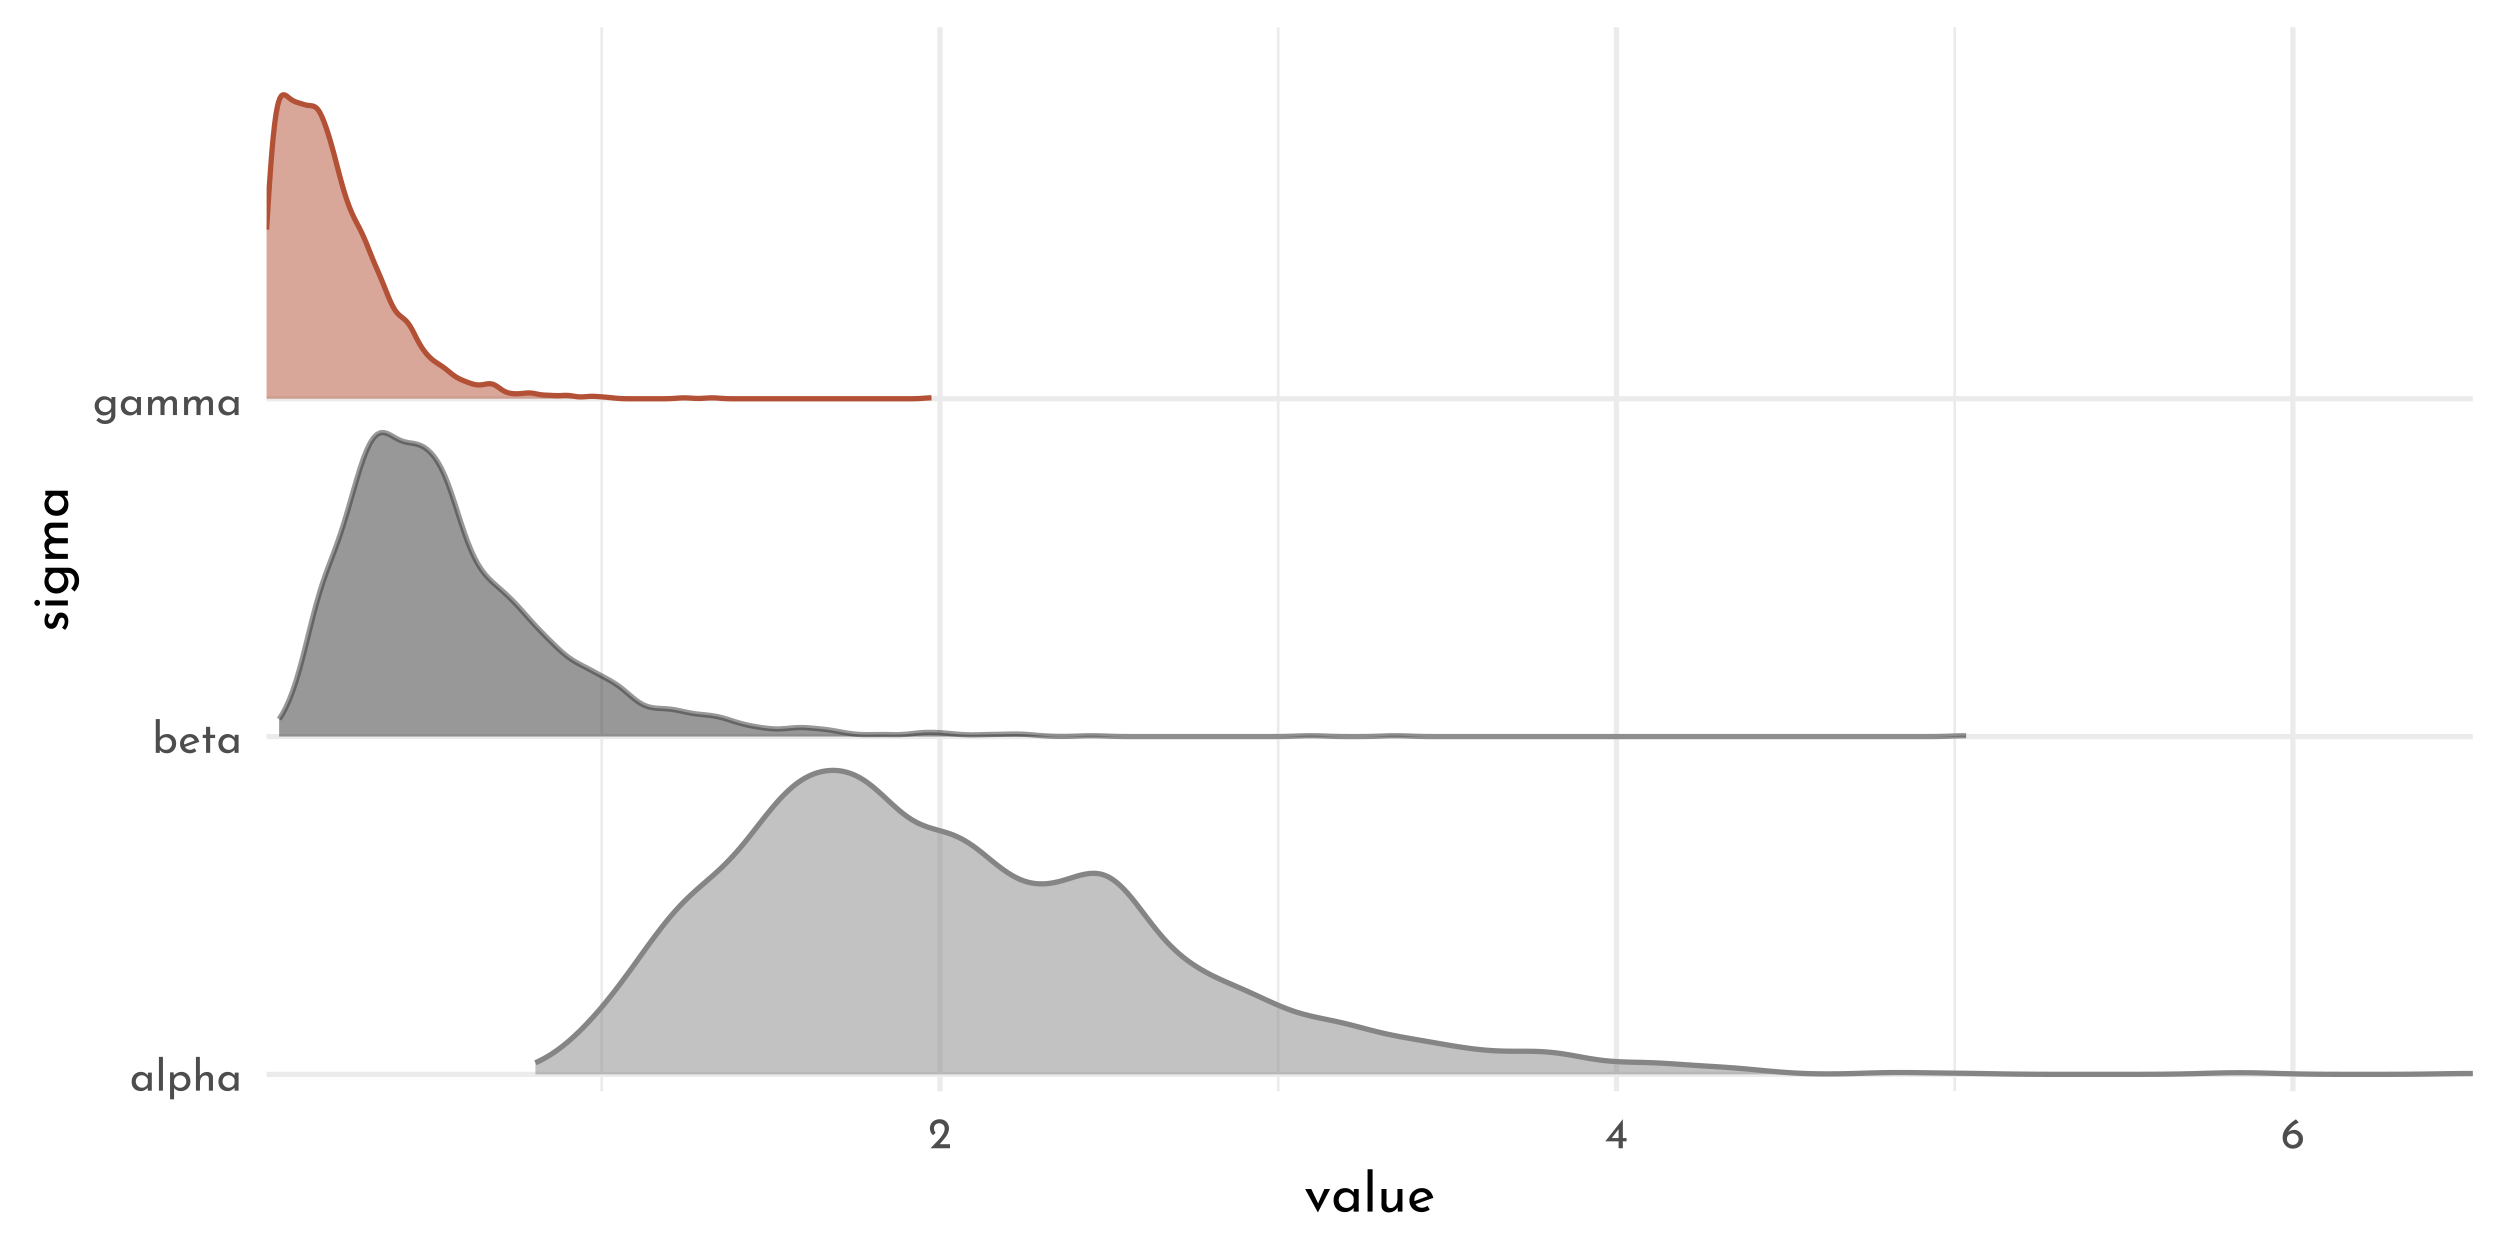 <?xml version="1.0" encoding="UTF-8"?>
<svg xmlns="http://www.w3.org/2000/svg" xmlns:xlink="http://www.w3.org/1999/xlink" width="504pt" height="252pt" viewBox="0 0 504 252" version="1.1">
<defs>
<g>
<symbol overflow="visible" id="glyph0-0">
<path style="stroke:none;" d=""/>
</symbol>
<symbol overflow="visible" id="glyph0-1">
<path style="stroke:none;" d="M 4.453 -3.641 L 4.453 0 L 3.641 0 L 3.641 -0.594 C 3.504 -0.426 3.312 -0.27 3.062 -0.125 C 2.82 0.02 2.547 0.094 2.234 0.094 C 1.891 0.094 1.578 0.02 1.297 -0.125 C 1.016 -0.281 0.789 -0.5 0.625 -0.781 C 0.469 -1.07 0.391 -1.422 0.391 -1.828 C 0.391 -2.223 0.473 -2.566 0.641 -2.859 C 0.805 -3.16 1.031 -3.391 1.312 -3.547 C 1.602 -3.711 1.922 -3.797 2.266 -3.797 C 2.578 -3.797 2.848 -3.727 3.078 -3.594 C 3.305 -3.457 3.492 -3.281 3.641 -3.062 L 3.688 -3.641 Z M 2.453 -0.594 C 2.754 -0.594 3.008 -0.676 3.219 -0.844 C 3.438 -1.008 3.578 -1.234 3.641 -1.516 L 3.641 -2.25 C 3.566 -2.5 3.414 -2.703 3.188 -2.859 C 2.969 -3.023 2.711 -3.109 2.422 -3.109 C 2.211 -3.109 2.016 -3.055 1.828 -2.953 C 1.641 -2.848 1.488 -2.695 1.375 -2.5 C 1.27 -2.312 1.219 -2.098 1.219 -1.859 C 1.219 -1.629 1.273 -1.414 1.391 -1.219 C 1.504 -1.031 1.656 -0.879 1.844 -0.766 C 2.031 -0.648 2.234 -0.594 2.453 -0.594 Z M 2.453 -0.594 "/>
</symbol>
<symbol overflow="visible" id="glyph0-2">
<path style="stroke:none;" d="M 1.531 -6.812 L 1.531 0 L 0.719 0 L 0.719 -6.812 Z M 1.531 -6.812 "/>
</symbol>
<symbol overflow="visible" id="glyph0-3">
<path style="stroke:none;" d="M 3.016 -3.797 C 3.359 -3.797 3.664 -3.711 3.938 -3.547 C 4.219 -3.379 4.438 -3.145 4.594 -2.844 C 4.75 -2.551 4.828 -2.211 4.828 -1.828 C 4.828 -1.453 4.738 -1.117 4.562 -0.828 C 4.395 -0.535 4.16 -0.305 3.859 -0.141 C 3.566 0.016 3.238 0.094 2.875 0.094 C 2.602 0.094 2.348 0.035 2.109 -0.078 C 1.867 -0.191 1.676 -0.348 1.531 -0.547 L 1.531 1.75 L 0.719 1.75 L 0.719 -3.703 L 1.422 -3.703 L 1.5 -3.094 C 1.688 -3.301 1.91 -3.469 2.172 -3.594 C 2.43 -3.727 2.711 -3.797 3.016 -3.797 Z M 2.703 -0.578 C 2.93 -0.578 3.145 -0.629 3.344 -0.734 C 3.539 -0.836 3.695 -0.984 3.812 -1.172 C 3.938 -1.367 4 -1.586 4 -1.828 C 4 -2.066 3.941 -2.281 3.828 -2.469 C 3.723 -2.664 3.578 -2.816 3.391 -2.922 C 3.203 -3.035 2.992 -3.094 2.766 -3.094 C 2.453 -3.094 2.188 -3.004 1.969 -2.828 C 1.75 -2.66 1.602 -2.43 1.531 -2.141 L 1.531 -1.531 C 1.57 -1.25 1.703 -1.02 1.922 -0.844 C 2.148 -0.664 2.41 -0.578 2.703 -0.578 Z M 2.703 -0.578 "/>
</symbol>
<symbol overflow="visible" id="glyph0-4">
<path style="stroke:none;" d="M 2.969 -3.781 C 3.312 -3.781 3.594 -3.676 3.812 -3.469 C 4.039 -3.27 4.156 -3.008 4.156 -2.688 L 4.156 0 L 3.328 0 L 3.328 -2.406 C 3.316 -2.613 3.254 -2.773 3.141 -2.891 C 3.035 -3.004 2.867 -3.066 2.641 -3.078 C 2.43 -3.078 2.242 -3.02 2.078 -2.906 C 1.91 -2.789 1.773 -2.625 1.672 -2.406 C 1.578 -2.195 1.531 -1.961 1.531 -1.703 L 1.531 0 L 0.719 0 L 0.719 -6.812 L 1.516 -6.812 L 1.516 -2.984 C 1.648 -3.223 1.844 -3.414 2.094 -3.562 C 2.352 -3.707 2.645 -3.781 2.969 -3.781 Z M 2.969 -3.781 "/>
</symbol>
<symbol overflow="visible" id="glyph0-5">
<path style="stroke:none;" d="M 3.047 -3.797 C 3.367 -3.797 3.664 -3.711 3.938 -3.547 C 4.219 -3.391 4.438 -3.164 4.594 -2.875 C 4.75 -2.594 4.828 -2.258 4.828 -1.875 C 4.828 -1.477 4.738 -1.129 4.562 -0.828 C 4.395 -0.535 4.164 -0.305 3.875 -0.141 C 3.594 0.016 3.281 0.094 2.938 0.094 C 2.633 0.094 2.363 0.035 2.125 -0.078 C 1.883 -0.203 1.688 -0.363 1.531 -0.562 L 1.531 0 L 0.719 0 L 0.719 -6.812 L 1.531 -6.812 L 1.531 -3.156 C 1.688 -3.352 1.895 -3.508 2.156 -3.625 C 2.426 -3.738 2.723 -3.797 3.047 -3.797 Z M 2.766 -0.609 C 3.117 -0.609 3.41 -0.727 3.641 -0.969 C 3.879 -1.219 4 -1.52 4 -1.875 C 4 -2.113 3.941 -2.328 3.828 -2.516 C 3.723 -2.711 3.578 -2.863 3.391 -2.969 C 3.203 -3.082 2.992 -3.141 2.766 -3.141 C 2.461 -3.141 2.195 -3.055 1.969 -2.891 C 1.75 -2.734 1.602 -2.523 1.531 -2.266 L 1.531 -1.516 C 1.602 -1.254 1.75 -1.035 1.969 -0.859 C 2.195 -0.691 2.461 -0.609 2.766 -0.609 Z M 2.766 -0.609 "/>
</symbol>
<symbol overflow="visible" id="glyph0-6">
<path style="stroke:none;" d="M 2.422 -0.609 C 2.723 -0.609 3.02 -0.719 3.312 -0.938 L 3.688 -0.328 C 3.488 -0.191 3.273 -0.086 3.047 -0.016 C 2.828 0.055 2.613 0.094 2.406 0.094 C 2 0.094 1.645 0.008 1.344 -0.156 C 1.039 -0.32 0.805 -0.551 0.641 -0.844 C 0.473 -1.145 0.391 -1.477 0.391 -1.844 C 0.391 -2.207 0.477 -2.535 0.656 -2.828 C 0.844 -3.117 1.086 -3.352 1.391 -3.531 C 1.703 -3.707 2.047 -3.797 2.422 -3.797 C 2.891 -3.797 3.285 -3.656 3.609 -3.375 C 3.93 -3.094 4.148 -2.703 4.266 -2.203 L 1.375 -1.203 C 1.488 -1.016 1.633 -0.867 1.812 -0.766 C 1.988 -0.66 2.191 -0.609 2.422 -0.609 Z M 2.359 -3.141 C 2.023 -3.141 1.75 -3.02 1.531 -2.781 C 1.312 -2.551 1.203 -2.254 1.203 -1.891 C 1.203 -1.805 1.207 -1.738 1.219 -1.688 L 3.328 -2.469 C 3.242 -2.664 3.117 -2.828 2.953 -2.953 C 2.797 -3.078 2.598 -3.141 2.359 -3.141 Z M 2.359 -3.141 "/>
</symbol>
<symbol overflow="visible" id="glyph0-7">
<path style="stroke:none;" d="M 1.891 -5.25 L 1.891 -3.641 L 2.891 -3.641 L 2.891 -2.984 L 1.891 -2.984 L 1.891 0 L 1.062 0 L 1.062 -2.984 L 0.391 -2.984 L 0.391 -3.641 L 1.062 -3.641 L 1.062 -5.25 Z M 1.891 -5.25 "/>
</symbol>
<symbol overflow="visible" id="glyph0-8">
<path style="stroke:none;" d="M 4.562 -3.641 L 4.562 0.031 C 4.562 0.363 4.473 0.664 4.297 0.938 C 4.129 1.207 3.891 1.422 3.578 1.578 C 3.266 1.734 2.895 1.812 2.469 1.812 C 2.102 1.812 1.785 1.75 1.516 1.625 C 1.254 1.5 0.988 1.316 0.719 1.078 L 1.203 0.516 C 1.398 0.703 1.598 0.844 1.797 0.938 C 1.992 1.039 2.211 1.094 2.453 1.094 C 2.859 1.094 3.172 0.992 3.391 0.797 C 3.609 0.609 3.723 0.348 3.734 0.016 L 3.734 -0.672 C 3.598 -0.441 3.398 -0.254 3.141 -0.109 C 2.879 0.023 2.582 0.094 2.25 0.094 C 1.906 0.094 1.594 0.008 1.312 -0.156 C 1.031 -0.332 0.805 -0.566 0.641 -0.859 C 0.473 -1.148 0.391 -1.477 0.391 -1.844 C 0.391 -2.207 0.477 -2.535 0.656 -2.828 C 0.832 -3.129 1.066 -3.363 1.359 -3.531 C 1.648 -3.707 1.961 -3.797 2.297 -3.797 C 2.609 -3.797 2.895 -3.734 3.156 -3.609 C 3.414 -3.484 3.613 -3.32 3.75 -3.125 L 3.812 -3.641 Z M 2.484 -0.594 C 2.797 -0.594 3.066 -0.676 3.297 -0.844 C 3.523 -1.008 3.672 -1.234 3.734 -1.516 L 3.734 -2.234 C 3.648 -2.492 3.492 -2.703 3.266 -2.859 C 3.035 -3.023 2.773 -3.109 2.484 -3.109 C 2.117 -3.109 1.816 -2.988 1.578 -2.75 C 1.336 -2.52 1.219 -2.223 1.219 -1.859 C 1.219 -1.629 1.273 -1.414 1.391 -1.219 C 1.504 -1.031 1.656 -0.879 1.844 -0.766 C 2.039 -0.648 2.254 -0.594 2.484 -0.594 Z M 2.484 -0.594 "/>
</symbol>
<symbol overflow="visible" id="glyph0-9">
<path style="stroke:none;" d="M 5.391 -3.797 C 5.734 -3.797 6.008 -3.691 6.219 -3.484 C 6.426 -3.285 6.535 -3.023 6.547 -2.703 L 6.547 0 L 5.734 0 L 5.734 -2.406 C 5.711 -2.832 5.52 -3.055 5.156 -3.078 C 4.945 -3.078 4.758 -3.016 4.594 -2.891 C 4.426 -2.766 4.297 -2.598 4.203 -2.391 C 4.109 -2.18 4.055 -1.961 4.047 -1.734 L 4.047 0 L 3.219 0 L 3.219 -2.406 C 3.195 -2.832 3 -3.055 2.625 -3.078 C 2.414 -3.078 2.227 -3.016 2.062 -2.891 C 1.895 -2.766 1.766 -2.598 1.672 -2.391 C 1.578 -2.18 1.531 -1.957 1.531 -1.719 L 1.531 0 L 0.719 0 L 0.719 -3.641 L 1.453 -3.641 L 1.516 -2.953 C 1.648 -3.223 1.836 -3.43 2.078 -3.578 C 2.328 -3.723 2.609 -3.797 2.922 -3.797 C 3.211 -3.797 3.457 -3.723 3.656 -3.578 C 3.852 -3.441 3.984 -3.254 4.047 -3.016 C 4.203 -3.254 4.395 -3.441 4.625 -3.578 C 4.863 -3.723 5.117 -3.797 5.391 -3.797 Z M 5.391 -3.797 "/>
</symbol>
<symbol overflow="visible" id="glyph0-10">
<path style="stroke:none;" d="M 4.422 -0.828 L 4.422 0 L 0.469 0 L 0.766 -0.297 C 1.359 -0.891 1.82 -1.367 2.156 -1.734 C 2.5 -2.109 2.781 -2.484 3 -2.859 C 3.227 -3.242 3.344 -3.602 3.344 -3.938 C 3.344 -4.301 3.234 -4.578 3.016 -4.766 C 2.805 -4.953 2.551 -5.047 2.25 -5.047 C 2.008 -5.047 1.805 -4.992 1.641 -4.891 C 1.484 -4.785 1.367 -4.656 1.297 -4.5 C 1.223 -4.352 1.188 -4.207 1.188 -4.062 C 1.188 -3.688 1.301 -3.375 1.531 -3.125 L 1.016 -2.656 C 0.816 -2.77 0.656 -2.969 0.531 -3.25 C 0.414 -3.531 0.359 -3.789 0.359 -4.031 C 0.359 -4.352 0.438 -4.656 0.594 -4.938 C 0.758 -5.219 0.992 -5.441 1.297 -5.609 C 1.609 -5.773 1.973 -5.859 2.391 -5.859 C 2.742 -5.859 3.062 -5.773 3.344 -5.609 C 3.625 -5.441 3.836 -5.219 3.984 -4.938 C 4.141 -4.656 4.219 -4.348 4.219 -4.016 C 4.219 -3.68 4.141 -3.344 3.984 -3 C 3.828 -2.664 3.629 -2.352 3.391 -2.062 C 3.16 -1.77 2.852 -1.406 2.469 -0.969 L 2.344 -0.828 Z M 4.422 -0.828 "/>
</symbol>
<symbol overflow="visible" id="glyph0-11">
<path style="stroke:none;" d="M 4.406 -2.062 L 4.406 -1.406 L 3.656 -1.406 L 3.656 0 L 2.797 0 L 2.797 -1.406 L 0.109 -1.406 L 3.641 -5.859 L 3.656 -5.859 L 3.656 -2.062 Z M 2.797 -2.062 L 2.797 -3.859 L 1.406 -2.062 Z M 2.797 -2.062 "/>
</symbol>
<symbol overflow="visible" id="glyph0-12">
<path style="stroke:none;" d="M 2.688 -3.719 C 2.988 -3.719 3.27 -3.633 3.531 -3.469 C 3.801 -3.312 4.02 -3.094 4.188 -2.812 C 4.352 -2.531 4.438 -2.211 4.438 -1.859 C 4.438 -1.484 4.344 -1.145 4.156 -0.844 C 3.969 -0.551 3.719 -0.32 3.406 -0.156 C 3.094 0 2.758 0.078 2.406 0.078 C 2.02 0.078 1.664 -0.016 1.344 -0.203 C 1.031 -0.398 0.781 -0.672 0.594 -1.016 C 0.414 -1.359 0.328 -1.758 0.328 -2.219 C 0.328 -2.914 0.578 -3.566 1.078 -4.172 C 1.578 -4.773 2.219 -5.332 3 -5.844 L 3.578 -5.219 C 3.047 -4.957 2.602 -4.656 2.25 -4.312 C 1.906 -3.969 1.648 -3.613 1.484 -3.25 C 1.785 -3.562 2.188 -3.719 2.688 -3.719 Z M 2.375 -0.688 C 2.707 -0.688 2.984 -0.797 3.203 -1.016 C 3.43 -1.234 3.547 -1.516 3.547 -1.859 C 3.547 -2.191 3.43 -2.461 3.203 -2.672 C 2.984 -2.879 2.707 -2.984 2.375 -2.984 C 2.164 -2.984 1.969 -2.938 1.781 -2.844 C 1.602 -2.758 1.461 -2.641 1.359 -2.484 C 1.254 -2.328 1.203 -2.16 1.203 -1.984 L 1.203 -1.828 C 1.203 -1.617 1.254 -1.426 1.359 -1.25 C 1.461 -1.082 1.602 -0.945 1.781 -0.844 C 1.969 -0.738 2.164 -0.688 2.375 -0.688 Z M 2.375 -0.688 "/>
</symbol>
<symbol overflow="visible" id="glyph1-0">
<path style="stroke:none;" d=""/>
</symbol>
<symbol overflow="visible" id="glyph1-1">
<path style="stroke:none;" d="M 5.219 -4.547 L 2.797 0.125 L 2.734 0.125 L 0.203 -4.547 L 1.438 -4.547 L 2.812 -1.656 L 4.078 -4.547 Z M 5.219 -4.547 "/>
</symbol>
<symbol overflow="visible" id="glyph1-2">
<path style="stroke:none;" d="M 5.562 -4.547 L 5.562 0 L 4.547 0 L 4.547 -0.75 C 4.379 -0.531 4.141 -0.332 3.828 -0.156 C 3.523 0.02 3.18 0.109 2.797 0.109 C 2.359 0.109 1.961 0.016 1.609 -0.172 C 1.266 -0.359 0.992 -0.629 0.797 -0.984 C 0.598 -1.348 0.5 -1.781 0.5 -2.281 C 0.5 -2.781 0.602 -3.211 0.812 -3.578 C 1.02 -3.953 1.301 -4.238 1.656 -4.438 C 2.008 -4.633 2.406 -4.734 2.844 -4.734 C 3.227 -4.734 3.562 -4.648 3.844 -4.484 C 4.133 -4.316 4.367 -4.098 4.547 -3.828 L 4.625 -4.547 Z M 3.062 -0.734 C 3.438 -0.734 3.758 -0.836 4.031 -1.047 C 4.301 -1.254 4.473 -1.539 4.547 -1.906 L 4.547 -2.812 C 4.453 -3.125 4.266 -3.379 3.984 -3.578 C 3.711 -3.785 3.395 -3.891 3.031 -3.891 C 2.758 -3.891 2.508 -3.82 2.281 -3.688 C 2.051 -3.562 1.867 -3.379 1.734 -3.141 C 1.598 -2.898 1.531 -2.629 1.531 -2.328 C 1.531 -2.035 1.598 -1.77 1.734 -1.531 C 1.879 -1.289 2.066 -1.098 2.297 -0.953 C 2.535 -0.805 2.789 -0.734 3.062 -0.734 Z M 3.062 -0.734 "/>
</symbol>
<symbol overflow="visible" id="glyph1-3">
<path style="stroke:none;" d="M 1.906 -8.531 L 1.906 0 L 0.891 0 L 0.891 -8.531 Z M 1.906 -8.531 "/>
</symbol>
<symbol overflow="visible" id="glyph1-4">
<path style="stroke:none;" d="M 5.125 -4.547 L 5.125 0 L 4.203 0 L 4.141 -0.875 C 3.984 -0.562 3.742 -0.305 3.422 -0.109 C 3.098 0.078 2.738 0.172 2.344 0.172 C 1.926 0.172 1.582 0.047 1.312 -0.203 C 1.039 -0.453 0.898 -0.781 0.891 -1.188 L 0.891 -4.547 L 1.906 -4.547 L 1.906 -1.547 C 1.926 -1.297 2.004 -1.094 2.141 -0.938 C 2.273 -0.789 2.477 -0.711 2.75 -0.703 C 3 -0.703 3.223 -0.773 3.422 -0.922 C 3.629 -1.078 3.797 -1.285 3.922 -1.547 C 4.047 -1.816 4.109 -2.113 4.109 -2.438 L 4.109 -4.547 Z M 5.125 -4.547 "/>
</symbol>
<symbol overflow="visible" id="glyph1-5">
<path style="stroke:none;" d="M 3.031 -0.766 C 3.406 -0.766 3.773 -0.898 4.141 -1.172 L 4.609 -0.406 C 4.367 -0.25 4.109 -0.125 3.828 -0.031 C 3.547 0.062 3.27 0.109 3 0.109 C 2.5 0.109 2.055 0.004 1.672 -0.203 C 1.297 -0.41 1.004 -0.695 0.797 -1.062 C 0.598 -1.426 0.5 -1.844 0.5 -2.312 C 0.5 -2.758 0.609 -3.164 0.828 -3.531 C 1.055 -3.906 1.363 -4.195 1.75 -4.406 C 2.133 -4.625 2.562 -4.734 3.031 -4.734 C 3.625 -4.734 4.117 -4.562 4.516 -4.219 C 4.91 -3.875 5.18 -3.391 5.328 -2.766 L 1.734 -1.5 C 1.859 -1.27 2.031 -1.086 2.25 -0.953 C 2.477 -0.828 2.738 -0.766 3.031 -0.766 Z M 2.953 -3.922 C 2.535 -3.922 2.188 -3.773 1.906 -3.484 C 1.633 -3.191 1.5 -2.816 1.5 -2.359 C 1.5 -2.254 1.504 -2.172 1.516 -2.109 L 4.172 -3.094 C 4.055 -3.344 3.898 -3.539 3.703 -3.688 C 3.504 -3.844 3.254 -3.922 2.953 -3.922 Z M 2.953 -3.922 "/>
</symbol>
<symbol overflow="visible" id="glyph2-0">
<path style="stroke:none;" d=""/>
</symbol>
<symbol overflow="visible" id="glyph2-1">
<path style="stroke:none;" d="M 0.094 -2.172 C 0.094 -1.836 0.035 -1.52 -0.078 -1.219 C -0.191 -0.914 -0.363 -0.664 -0.594 -0.469 L -1.188 -0.906 C -1.008 -1.094 -0.875 -1.285 -0.781 -1.484 C -0.688 -1.691 -0.641 -1.895 -0.641 -2.094 C -0.641 -2.332 -0.688 -2.531 -0.781 -2.688 C -0.875 -2.844 -1.02 -2.922 -1.219 -2.922 C -1.375 -2.922 -1.5 -2.867 -1.594 -2.766 C -1.688 -2.672 -1.754 -2.562 -1.797 -2.438 C -1.848 -2.32 -1.914 -2.125 -2 -1.844 C -2.25 -1.062 -2.691 -0.672 -3.328 -0.672 C -3.711 -0.672 -4.039 -0.812 -4.312 -1.094 C -4.582 -1.375 -4.719 -1.77 -4.719 -2.281 C -4.719 -2.602 -4.676 -2.891 -4.594 -3.141 C -4.52 -3.391 -4.395 -3.617 -4.219 -3.828 L -3.594 -3.422 C -3.707 -3.305 -3.801 -3.156 -3.875 -2.969 C -3.957 -2.789 -4 -2.625 -4 -2.469 C -4 -2.258 -3.945 -2.082 -3.844 -1.938 C -3.75 -1.789 -3.617 -1.719 -3.453 -1.719 C -3.316 -1.719 -3.203 -1.766 -3.109 -1.859 C -3.016 -1.953 -2.945 -2.051 -2.906 -2.156 C -2.863 -2.258 -2.797 -2.461 -2.703 -2.766 C -2.578 -3.141 -2.414 -3.43 -2.219 -3.641 C -2.02 -3.848 -1.754 -3.953 -1.422 -3.953 C -0.984 -3.953 -0.617 -3.797 -0.328 -3.484 C -0.047 -3.18 0.094 -2.742 0.094 -2.172 Z M 0.094 -2.172 "/>
</symbol>
<symbol overflow="visible" id="glyph2-2">
<path style="stroke:none;" d="M -4.547 -1.906 L 0 -1.906 L 0 -0.891 L -4.547 -0.891 Z M -6.188 -0.812 C -6.344 -0.812 -6.477 -0.875 -6.594 -1 C -6.707 -1.125 -6.766 -1.266 -6.766 -1.422 C -6.766 -1.586 -6.707 -1.727 -6.594 -1.844 C -6.477 -1.969 -6.344 -2.031 -6.188 -2.031 C -6.02 -2.031 -5.879 -1.969 -5.766 -1.844 C -5.66 -1.727 -5.609 -1.586 -5.609 -1.422 C -5.609 -1.266 -5.66 -1.125 -5.766 -1 C -5.879 -0.875 -6.02 -0.812 -6.188 -0.812 Z M -6.188 -0.812 "/>
</symbol>
<symbol overflow="visible" id="glyph2-3">
<path style="stroke:none;" d="M -4.547 -5.703 L 0.031 -5.703 C 0.445 -5.703 0.82 -5.594 1.156 -5.375 C 1.5 -5.164 1.77 -4.863 1.969 -4.469 C 2.164 -4.082 2.266 -3.625 2.266 -3.094 C 2.266 -2.625 2.188 -2.223 2.031 -1.891 C 1.875 -1.555 1.648 -1.223 1.359 -0.891 L 0.656 -1.5 C 0.883 -1.75 1.055 -2 1.172 -2.25 C 1.297 -2.5 1.359 -2.77 1.359 -3.062 C 1.359 -3.57 1.238 -3.961 1 -4.234 C 0.758 -4.516 0.43 -4.656 0.016 -4.656 L -0.844 -4.672 C -0.551 -4.504 -0.316 -4.254 -0.141 -3.922 C 0.023 -3.598 0.109 -3.227 0.109 -2.812 C 0.109 -2.383 0.004 -1.992 -0.203 -1.641 C -0.422 -1.297 -0.711 -1.02 -1.078 -0.812 C -1.441 -0.602 -1.848 -0.5 -2.297 -0.5 C -2.754 -0.5 -3.172 -0.602 -3.547 -0.812 C -3.922 -1.031 -4.211 -1.32 -4.422 -1.688 C -4.629 -2.062 -4.734 -2.457 -4.734 -2.875 C -4.734 -3.258 -4.656 -3.613 -4.5 -3.938 C -4.352 -4.27 -4.16 -4.52 -3.922 -4.688 L -4.547 -4.766 Z M -0.734 -3.109 C -0.734 -3.492 -0.836 -3.828 -1.047 -4.109 C -1.266 -4.398 -1.547 -4.586 -1.891 -4.672 L -2.797 -4.672 C -3.117 -4.566 -3.379 -4.367 -3.578 -4.078 C -3.785 -3.797 -3.891 -3.473 -3.891 -3.109 C -3.891 -2.66 -3.742 -2.285 -3.453 -1.984 C -3.16 -1.68 -2.785 -1.531 -2.328 -1.531 C -2.035 -1.531 -1.77 -1.598 -1.531 -1.734 C -1.289 -1.879 -1.098 -2.07 -0.953 -2.312 C -0.805 -2.551 -0.734 -2.816 -0.734 -3.109 Z M -0.734 -3.109 "/>
</symbol>
<symbol overflow="visible" id="glyph2-4">
<path style="stroke:none;" d="M -4.734 -6.734 C -4.734 -7.172 -4.609 -7.52 -4.359 -7.781 C -4.117 -8.039 -3.789 -8.176 -3.375 -8.188 L 0 -8.188 L 0 -7.172 L -3 -7.172 C -3.539 -7.148 -3.82 -6.91 -3.844 -6.453 C -3.844 -6.18 -3.766 -5.941 -3.609 -5.734 C -3.453 -5.523 -3.242 -5.363 -2.984 -5.25 C -2.734 -5.133 -2.461 -5.07 -2.172 -5.062 L 0 -5.062 L 0 -4.031 L -3 -4.031 C -3.539 -4.008 -3.82 -3.758 -3.844 -3.281 C -3.844 -3.02 -3.766 -2.785 -3.609 -2.578 C -3.453 -2.367 -3.242 -2.203 -2.984 -2.078 C -2.723 -1.961 -2.445 -1.906 -2.156 -1.906 L 0 -1.906 L 0 -0.891 L -4.547 -0.891 L -4.547 -1.812 L -3.703 -1.891 C -4.023 -2.066 -4.273 -2.305 -4.453 -2.609 C -4.641 -2.91 -4.734 -3.258 -4.734 -3.656 C -4.734 -4.02 -4.645 -4.328 -4.469 -4.578 C -4.301 -4.828 -4.066 -4.988 -3.766 -5.062 C -4.066 -5.25 -4.301 -5.488 -4.469 -5.781 C -4.645 -6.07 -4.734 -6.391 -4.734 -6.734 Z M -4.734 -6.734 "/>
</symbol>
<symbol overflow="visible" id="glyph2-5">
<path style="stroke:none;" d="M -4.547 -5.562 L 0 -5.562 L 0 -4.547 L -0.75 -4.547 C -0.531 -4.379 -0.332 -4.141 -0.156 -3.828 C 0.02 -3.523 0.109 -3.18 0.109 -2.797 C 0.109 -2.359 0.016 -1.961 -0.172 -1.609 C -0.359 -1.266 -0.629 -0.992 -0.984 -0.797 C -1.348 -0.598 -1.781 -0.5 -2.281 -0.5 C -2.781 -0.5 -3.211 -0.602 -3.578 -0.812 C -3.953 -1.02 -4.238 -1.301 -4.438 -1.656 C -4.633 -2.008 -4.734 -2.406 -4.734 -2.844 C -4.734 -3.227 -4.648 -3.562 -4.484 -3.844 C -4.316 -4.133 -4.098 -4.367 -3.828 -4.547 L -4.547 -4.625 Z M -0.734 -3.062 C -0.734 -3.438 -0.836 -3.758 -1.047 -4.031 C -1.254 -4.301 -1.539 -4.473 -1.906 -4.547 L -2.812 -4.547 C -3.125 -4.453 -3.379 -4.266 -3.578 -3.984 C -3.785 -3.711 -3.891 -3.395 -3.891 -3.031 C -3.891 -2.758 -3.82 -2.508 -3.688 -2.281 C -3.562 -2.051 -3.379 -1.867 -3.141 -1.734 C -2.898 -1.598 -2.629 -1.531 -2.328 -1.531 C -2.035 -1.531 -1.77 -1.598 -1.531 -1.734 C -1.289 -1.879 -1.098 -2.066 -0.953 -2.297 C -0.805 -2.535 -0.734 -2.789 -0.734 -3.062 Z M -0.734 -3.062 "/>
</symbol>
</g>
<clipPath id="clip1">
  <path d="M 121 5.48 L 122 5.48 L 122 220 L 121 220 Z M 121 5.48 "/>
</clipPath>
<clipPath id="clip2">
  <path d="M 257 5.48 L 258 5.48 L 258 220 L 257 220 Z M 257 5.48 "/>
</clipPath>
<clipPath id="clip3">
  <path d="M 393 5.48 L 395 5.48 L 395 220 L 393 220 Z M 393 5.48 "/>
</clipPath>
<clipPath id="clip4">
  <path d="M 53.746 216 L 498.523 216 L 498.523 218 L 53.746 218 Z M 53.746 216 "/>
</clipPath>
<clipPath id="clip5">
  <path d="M 53.746 147 L 498.523 147 L 498.523 150 L 53.746 150 Z M 53.746 147 "/>
</clipPath>
<clipPath id="clip6">
  <path d="M 53.746 79 L 498.523 79 L 498.523 81 L 53.746 81 Z M 53.746 79 "/>
</clipPath>
<clipPath id="clip7">
  <path d="M 188 5.48 L 191 5.48 L 191 220 L 188 220 Z M 188 5.48 "/>
</clipPath>
<clipPath id="clip8">
  <path d="M 325 5.48 L 327 5.48 L 327 220 L 325 220 Z M 325 5.48 "/>
</clipPath>
<clipPath id="clip9">
  <path d="M 461 5.48 L 463 5.48 L 463 220 L 461 220 Z M 461 5.48 "/>
</clipPath>
<clipPath id="clip10">
  <path d="M 53.746 19 L 188 19 L 188 81 L 53.746 81 Z M 53.746 19 "/>
</clipPath>
<clipPath id="clip11">
  <path d="M 53.746 18 L 189 18 L 189 81 L 53.746 81 Z M 53.746 18 "/>
</clipPath>
<clipPath id="clip12">
  <path d="M 107 155 L 498.523 155 L 498.523 217 L 107 217 Z M 107 155 "/>
</clipPath>
<clipPath id="clip13">
  <path d="M 107 154 L 498.523 154 L 498.523 218 L 107 218 Z M 107 154 "/>
</clipPath>
</defs>
<g id="surface109">
<rect x="0" y="0" width="504" height="252" style="fill:rgb(100%,100%,100%);fill-opacity:1;stroke:none;"/>
<g clip-path="url(#clip1)" clip-rule="nonzero">
<path style="fill:none;stroke-width:0.533;stroke-linecap:butt;stroke-linejoin:round;stroke:rgb(92.157%,92.157%,92.157%);stroke-opacity:1;stroke-miterlimit:10;" d="M 121.309 220 L 121.309 5.48 "/>
</g>
<g clip-path="url(#clip2)" clip-rule="nonzero">
<path style="fill:none;stroke-width:0.533;stroke-linecap:butt;stroke-linejoin:round;stroke:rgb(92.157%,92.157%,92.157%);stroke-opacity:1;stroke-miterlimit:10;" d="M 257.684 220 L 257.684 5.48 "/>
</g>
<g clip-path="url(#clip3)" clip-rule="nonzero">
<path style="fill:none;stroke-width:0.533;stroke-linecap:butt;stroke-linejoin:round;stroke:rgb(92.157%,92.157%,92.157%);stroke-opacity:1;stroke-miterlimit:10;" d="M 394.059 220 L 394.059 5.48 "/>
</g>
<g clip-path="url(#clip4)" clip-rule="nonzero">
<path style="fill:none;stroke-width:1.067;stroke-linecap:butt;stroke-linejoin:round;stroke:rgb(92.157%,92.157%,92.157%);stroke-opacity:1;stroke-miterlimit:10;" d="M 53.746 216.594 L 498.52 216.594 "/>
</g>
<g clip-path="url(#clip5)" clip-rule="nonzero">
<path style="fill:none;stroke-width:1.067;stroke-linecap:butt;stroke-linejoin:round;stroke:rgb(92.157%,92.157%,92.157%);stroke-opacity:1;stroke-miterlimit:10;" d="M 53.746 148.492 L 498.52 148.492 "/>
</g>
<g clip-path="url(#clip6)" clip-rule="nonzero">
<path style="fill:none;stroke-width:1.067;stroke-linecap:butt;stroke-linejoin:round;stroke:rgb(92.157%,92.157%,92.157%);stroke-opacity:1;stroke-miterlimit:10;" d="M 53.746 80.391 L 498.52 80.391 "/>
</g>
<g clip-path="url(#clip7)" clip-rule="nonzero">
<path style="fill:none;stroke-width:1.067;stroke-linecap:butt;stroke-linejoin:round;stroke:rgb(92.157%,92.157%,92.157%);stroke-opacity:1;stroke-miterlimit:10;" d="M 189.496 220 L 189.496 5.48 "/>
</g>
<g clip-path="url(#clip8)" clip-rule="nonzero">
<path style="fill:none;stroke-width:1.067;stroke-linecap:butt;stroke-linejoin:round;stroke:rgb(92.157%,92.157%,92.157%);stroke-opacity:1;stroke-miterlimit:10;" d="M 325.871 220 L 325.871 5.48 "/>
</g>
<g clip-path="url(#clip9)" clip-rule="nonzero">
<path style="fill:none;stroke-width:1.067;stroke-linecap:butt;stroke-linejoin:round;stroke:rgb(92.157%,92.157%,92.157%);stroke-opacity:1;stroke-miterlimit:10;" d="M 462.246 220 L 462.246 5.48 "/>
</g>
<g clip-path="url(#clip10)" clip-rule="nonzero">
<path style=" stroke:none;fill-rule:nonzero;fill:rgb(70.196%,31.765%,21.176%);fill-opacity:0.502;" d="M 53.746 46.293 L 54.012 41.93 L 54.281 37.77 L 54.551 33.945 L 54.816 30.531 L 55.086 27.586 L 55.352 25.129 L 55.621 23.16 L 55.891 21.648 L 56.156 20.551 L 56.426 19.809 L 56.695 19.359 L 56.961 19.141 L 57.23 19.102 L 57.5 19.18 L 57.766 19.344 L 58.035 19.543 L 58.301 19.762 L 58.57 19.969 L 58.84 20.156 L 59.105 20.312 L 59.375 20.441 L 59.645 20.551 L 59.91 20.641 L 60.18 20.727 L 60.445 20.809 L 60.715 20.891 L 60.984 20.977 L 61.25 21.059 L 61.52 21.133 L 61.789 21.195 L 62.055 21.242 L 62.324 21.273 L 62.59 21.301 L 62.859 21.332 L 63.129 21.391 L 63.395 21.496 L 63.664 21.664 L 63.934 21.91 L 64.199 22.242 L 64.469 22.668 L 64.734 23.176 L 65.004 23.766 L 65.273 24.426 L 65.539 25.145 L 65.809 25.918 L 66.078 26.734 L 66.344 27.59 L 66.613 28.484 L 66.879 29.414 L 67.148 30.379 L 67.418 31.379 L 67.684 32.395 L 68.223 34.457 L 68.488 35.473 L 68.758 36.465 L 69.023 37.422 L 69.293 38.34 L 69.562 39.215 L 69.828 40.039 L 70.098 40.816 L 70.367 41.543 L 70.633 42.223 L 70.902 42.859 L 71.168 43.453 L 71.438 44.012 L 71.707 44.543 L 71.973 45.059 L 72.242 45.57 L 72.512 46.09 L 72.777 46.625 L 73.047 47.184 L 73.312 47.77 L 73.582 48.387 L 73.852 49.027 L 74.117 49.688 L 74.656 51.031 L 74.922 51.695 L 75.191 52.352 L 75.457 52.992 L 75.727 53.625 L 75.996 54.246 L 76.262 54.867 L 76.531 55.492 L 76.801 56.125 L 77.066 56.77 L 77.336 57.43 L 77.602 58.102 L 77.871 58.773 L 78.141 59.438 L 78.406 60.086 L 78.676 60.703 L 78.945 61.281 L 79.211 61.805 L 79.48 62.273 L 79.746 62.684 L 80.016 63.035 L 80.285 63.332 L 80.551 63.586 L 80.82 63.812 L 81.09 64.02 L 81.355 64.23 L 81.625 64.461 L 81.891 64.719 L 82.16 65.023 L 82.43 65.375 L 82.695 65.781 L 82.965 66.238 L 83.234 66.73 L 83.5 67.25 L 83.77 67.781 L 84.035 68.309 L 84.305 68.82 L 84.574 69.301 L 84.84 69.75 L 85.109 70.168 L 85.379 70.559 L 85.645 70.914 L 85.914 71.25 L 86.18 71.559 L 86.449 71.844 L 86.719 72.109 L 86.984 72.355 L 87.254 72.582 L 87.523 72.789 L 87.789 72.98 L 88.059 73.16 L 88.324 73.336 L 88.863 73.68 L 89.129 73.863 L 89.398 74.055 L 89.668 74.254 L 89.934 74.461 L 90.203 74.68 L 90.469 74.898 L 90.738 75.117 L 91.008 75.332 L 91.273 75.539 L 91.543 75.734 L 91.812 75.914 L 92.078 76.082 L 92.348 76.234 L 92.613 76.375 L 92.883 76.5 L 93.152 76.621 L 93.418 76.734 L 93.688 76.844 L 93.957 76.949 L 94.223 77.051 L 94.492 77.152 L 94.762 77.246 L 95.027 77.336 L 95.297 77.414 L 95.562 77.484 L 95.832 77.539 L 96.102 77.578 L 96.367 77.602 L 96.637 77.605 L 96.906 77.594 L 97.172 77.562 L 97.441 77.523 L 97.707 77.477 L 97.977 77.426 L 98.246 77.387 L 98.512 77.363 L 98.781 77.359 L 99.051 77.391 L 99.316 77.453 L 99.586 77.551 L 99.852 77.684 L 100.121 77.844 L 100.391 78.023 L 100.656 78.215 L 100.926 78.406 L 101.195 78.594 L 101.461 78.762 L 101.73 78.91 L 101.996 79.035 L 102.266 79.137 L 102.535 79.215 L 102.801 79.273 L 103.07 79.316 L 103.34 79.348 L 103.605 79.367 L 103.875 79.379 L 104.141 79.383 L 104.41 79.379 L 104.68 79.367 L 104.945 79.348 L 105.215 79.324 L 105.484 79.297 L 105.75 79.27 L 106.02 79.242 L 106.285 79.227 L 106.555 79.215 L 106.824 79.219 L 107.09 79.238 L 107.359 79.27 L 107.629 79.312 L 107.895 79.363 L 108.164 79.422 L 108.43 79.477 L 108.699 79.527 L 108.969 79.57 L 109.234 79.602 L 109.504 79.629 L 109.773 79.648 L 110.039 79.66 L 110.309 79.672 L 110.574 79.68 L 110.844 79.691 L 111.113 79.707 L 111.379 79.723 L 111.918 79.746 L 112.184 79.754 L 112.453 79.754 L 112.719 79.75 L 112.988 79.742 L 113.258 79.73 L 113.523 79.715 L 113.793 79.707 L 114.062 79.703 L 114.328 79.707 L 114.598 79.723 L 114.863 79.75 L 115.133 79.785 L 115.402 79.824 L 115.668 79.871 L 115.938 79.914 L 116.207 79.953 L 116.473 79.984 L 116.742 80.008 L 117.008 80.016 L 117.277 80.016 L 117.547 80.004 L 117.812 79.988 L 118.082 79.965 L 118.352 79.945 L 118.617 79.926 L 118.887 79.91 L 119.152 79.898 L 119.422 79.898 L 119.691 79.902 L 119.957 79.914 L 120.227 79.926 L 120.496 79.945 L 120.762 79.965 L 121.031 79.984 L 121.297 80.008 L 121.566 80.027 L 121.836 80.051 L 122.102 80.07 L 122.371 80.098 L 122.641 80.121 L 122.906 80.148 L 123.176 80.176 L 123.441 80.203 L 123.98 80.258 L 124.246 80.281 L 124.516 80.305 L 124.785 80.324 L 125.051 80.34 L 125.32 80.355 L 125.586 80.367 L 125.855 80.375 L 126.125 80.379 L 126.391 80.383 L 126.66 80.387 L 126.93 80.387 L 127.195 80.391 L 133.363 80.391 L 133.629 80.387 L 133.898 80.387 L 134.168 80.383 L 134.434 80.379 L 134.703 80.371 L 134.969 80.363 L 135.238 80.355 L 135.508 80.34 L 135.773 80.324 L 136.043 80.309 L 136.312 80.289 L 136.578 80.27 L 136.848 80.25 L 137.113 80.234 L 137.383 80.223 L 137.652 80.215 L 137.918 80.211 L 138.188 80.211 L 138.457 80.219 L 138.723 80.23 L 138.992 80.246 L 139.258 80.262 L 139.527 80.281 L 139.797 80.297 L 140.062 80.309 L 140.332 80.32 L 140.602 80.324 L 140.867 80.324 L 141.137 80.32 L 141.402 80.312 L 141.941 80.281 L 142.207 80.266 L 142.746 80.234 L 143.012 80.219 L 143.281 80.211 L 143.816 80.211 L 144.086 80.219 L 144.352 80.23 L 144.621 80.25 L 144.891 80.266 L 145.156 80.285 L 145.426 80.305 L 145.691 80.324 L 145.961 80.34 L 146.23 80.352 L 146.496 80.363 L 147.035 80.379 L 147.301 80.383 L 147.57 80.387 L 147.836 80.387 L 148.105 80.391 L 183.223 80.391 L 183.492 80.387 L 183.758 80.387 L 184.297 80.379 L 184.562 80.371 L 184.832 80.363 L 185.098 80.352 L 185.367 80.34 L 185.637 80.324 L 185.902 80.305 L 186.172 80.289 L 186.441 80.27 L 186.707 80.25 L 186.977 80.234 L 187.242 80.219 L 187.512 80.211 L 187.781 80.207 L 187.781 80.391 L 53.746 80.391 Z M 53.746 46.293 "/>
</g>
<g clip-path="url(#clip11)" clip-rule="nonzero">
<path style="fill:none;stroke-width:1.067;stroke-linecap:butt;stroke-linejoin:round;stroke:rgb(70.196%,31.765%,21.176%);stroke-opacity:1;stroke-miterlimit:10;" d="M 53.746 46.293 L 54.012 41.93 L 54.281 37.77 L 54.551 33.945 L 54.816 30.531 L 55.086 27.586 L 55.352 25.129 L 55.621 23.16 L 55.891 21.648 L 56.156 20.551 L 56.426 19.809 L 56.695 19.359 L 56.961 19.141 L 57.23 19.102 L 57.5 19.18 L 57.766 19.344 L 58.035 19.543 L 58.301 19.762 L 58.57 19.969 L 58.84 20.156 L 59.105 20.312 L 59.375 20.441 L 59.645 20.551 L 59.91 20.641 L 60.18 20.727 L 60.445 20.809 L 60.715 20.891 L 60.984 20.977 L 61.25 21.059 L 61.52 21.133 L 61.789 21.195 L 62.055 21.242 L 62.324 21.273 L 62.59 21.301 L 62.859 21.332 L 63.129 21.391 L 63.395 21.496 L 63.664 21.664 L 63.934 21.91 L 64.199 22.242 L 64.469 22.668 L 64.734 23.176 L 65.004 23.766 L 65.273 24.426 L 65.539 25.145 L 65.809 25.918 L 66.078 26.734 L 66.344 27.59 L 66.613 28.484 L 66.879 29.414 L 67.148 30.379 L 67.418 31.379 L 67.684 32.395 L 68.223 34.457 L 68.488 35.473 L 68.758 36.465 L 69.023 37.422 L 69.293 38.34 L 69.562 39.215 L 69.828 40.039 L 70.098 40.816 L 70.367 41.543 L 70.633 42.223 L 70.902 42.859 L 71.168 43.453 L 71.438 44.012 L 71.707 44.543 L 71.973 45.059 L 72.242 45.57 L 72.512 46.09 L 72.777 46.625 L 73.047 47.184 L 73.312 47.77 L 73.582 48.387 L 73.852 49.027 L 74.117 49.688 L 74.656 51.031 L 74.922 51.695 L 75.191 52.352 L 75.457 52.992 L 75.727 53.625 L 75.996 54.246 L 76.262 54.867 L 76.531 55.492 L 76.801 56.125 L 77.066 56.77 L 77.336 57.43 L 77.602 58.102 L 77.871 58.773 L 78.141 59.438 L 78.406 60.086 L 78.676 60.703 L 78.945 61.281 L 79.211 61.805 L 79.48 62.273 L 79.746 62.684 L 80.016 63.035 L 80.285 63.332 L 80.551 63.586 L 80.82 63.812 L 81.09 64.02 L 81.355 64.23 L 81.625 64.461 L 81.891 64.719 L 82.16 65.023 L 82.43 65.375 L 82.695 65.781 L 82.965 66.238 L 83.234 66.73 L 83.5 67.25 L 83.77 67.781 L 84.035 68.309 L 84.305 68.82 L 84.574 69.301 L 84.84 69.75 L 85.109 70.168 L 85.379 70.559 L 85.645 70.914 L 85.914 71.25 L 86.18 71.559 L 86.449 71.844 L 86.719 72.109 L 86.984 72.355 L 87.254 72.582 L 87.523 72.789 L 87.789 72.98 L 88.059 73.16 L 88.324 73.336 L 88.863 73.68 L 89.129 73.863 L 89.398 74.055 L 89.668 74.254 L 89.934 74.461 L 90.203 74.68 L 90.469 74.898 L 90.738 75.117 L 91.008 75.332 L 91.273 75.539 L 91.543 75.734 L 91.812 75.914 L 92.078 76.082 L 92.348 76.234 L 92.613 76.375 L 92.883 76.5 L 93.152 76.621 L 93.418 76.734 L 93.688 76.844 L 93.957 76.949 L 94.223 77.051 L 94.492 77.152 L 94.762 77.246 L 95.027 77.336 L 95.297 77.414 L 95.562 77.484 L 95.832 77.539 L 96.102 77.578 L 96.367 77.602 L 96.637 77.605 L 96.906 77.594 L 97.172 77.562 L 97.441 77.523 L 97.707 77.477 L 97.977 77.426 L 98.246 77.387 L 98.512 77.363 L 98.781 77.359 L 99.051 77.391 L 99.316 77.453 L 99.586 77.551 L 99.852 77.684 L 100.121 77.844 L 100.391 78.023 L 100.656 78.215 L 100.926 78.406 L 101.195 78.594 L 101.461 78.762 L 101.73 78.91 L 101.996 79.035 L 102.266 79.137 L 102.535 79.215 L 102.801 79.273 L 103.07 79.316 L 103.34 79.348 L 103.605 79.367 L 103.875 79.379 L 104.141 79.383 L 104.41 79.379 L 104.68 79.367 L 104.945 79.348 L 105.215 79.324 L 105.484 79.297 L 105.75 79.27 L 106.02 79.242 L 106.285 79.227 L 106.555 79.215 L 106.824 79.219 L 107.09 79.238 L 107.359 79.27 L 107.629 79.312 L 107.895 79.363 L 108.164 79.422 L 108.43 79.477 L 108.699 79.527 L 108.969 79.57 L 109.234 79.602 L 109.504 79.629 L 109.773 79.648 L 110.039 79.66 L 110.309 79.672 L 110.574 79.68 L 110.844 79.691 L 111.113 79.707 L 111.379 79.723 L 111.918 79.746 L 112.184 79.754 L 112.453 79.754 L 112.719 79.75 L 112.988 79.742 L 113.258 79.73 L 113.523 79.715 L 113.793 79.707 L 114.062 79.703 L 114.328 79.707 L 114.598 79.723 L 114.863 79.75 L 115.133 79.785 L 115.402 79.824 L 115.668 79.871 L 115.938 79.914 L 116.207 79.953 L 116.473 79.984 L 116.742 80.008 L 117.008 80.016 L 117.277 80.016 L 117.547 80.004 L 117.812 79.988 L 118.082 79.965 L 118.352 79.945 L 118.617 79.926 L 118.887 79.91 L 119.152 79.898 L 119.422 79.898 L 119.691 79.902 L 119.957 79.914 L 120.227 79.926 L 120.496 79.945 L 120.762 79.965 L 121.031 79.984 L 121.297 80.008 L 121.566 80.027 L 121.836 80.051 L 122.102 80.07 L 122.371 80.098 L 122.641 80.121 L 122.906 80.148 L 123.176 80.176 L 123.441 80.203 L 123.98 80.258 L 124.246 80.281 L 124.516 80.305 L 124.785 80.324 L 125.051 80.34 L 125.32 80.355 L 125.586 80.367 L 125.855 80.375 L 126.125 80.379 L 126.391 80.383 L 126.66 80.387 L 126.93 80.387 L 127.195 80.391 L 133.363 80.391 L 133.629 80.387 L 133.898 80.387 L 134.168 80.383 L 134.434 80.379 L 134.703 80.371 L 134.969 80.363 L 135.238 80.355 L 135.508 80.34 L 135.773 80.324 L 136.043 80.309 L 136.312 80.289 L 136.578 80.27 L 136.848 80.25 L 137.113 80.234 L 137.383 80.223 L 137.652 80.215 L 137.918 80.211 L 138.188 80.211 L 138.457 80.219 L 138.723 80.23 L 138.992 80.246 L 139.258 80.262 L 139.527 80.281 L 139.797 80.297 L 140.062 80.309 L 140.332 80.32 L 140.602 80.324 L 140.867 80.324 L 141.137 80.32 L 141.402 80.312 L 141.941 80.281 L 142.207 80.266 L 142.746 80.234 L 143.012 80.219 L 143.281 80.211 L 143.816 80.211 L 144.086 80.219 L 144.352 80.23 L 144.621 80.25 L 144.891 80.266 L 145.156 80.285 L 145.426 80.305 L 145.691 80.324 L 145.961 80.34 L 146.23 80.352 L 146.496 80.363 L 147.035 80.379 L 147.301 80.383 L 147.57 80.387 L 147.836 80.387 L 148.105 80.391 L 183.223 80.391 L 183.492 80.387 L 183.758 80.387 L 184.297 80.379 L 184.562 80.371 L 184.832 80.363 L 185.098 80.352 L 185.367 80.34 L 185.637 80.324 L 185.902 80.305 L 186.172 80.289 L 186.441 80.27 L 186.707 80.25 L 186.977 80.234 L 187.242 80.219 L 187.512 80.211 L 187.781 80.207 "/>
</g>
<path style=" stroke:none;fill-rule:nonzero;fill:rgb(20%,20%,20%);fill-opacity:0.502;" d="M 56.27 144.984 L 56.949 143.914 L 57.629 142.633 L 58.309 141.117 L 58.992 139.348 L 59.672 137.312 L 60.352 135.016 L 61.031 132.496 L 61.711 129.816 L 62.391 127.07 L 63.07 124.363 L 63.754 121.797 L 64.434 119.438 L 65.113 117.301 L 65.793 115.363 L 66.473 113.547 L 67.152 111.766 L 67.832 109.934 L 68.512 107.988 L 69.195 105.898 L 69.875 103.664 L 70.555 101.336 L 71.234 98.965 L 71.914 96.637 L 72.594 94.426 L 73.273 92.422 L 73.953 90.691 L 74.637 89.293 L 75.316 88.254 L 75.996 87.582 L 76.676 87.246 L 77.355 87.203 L 78.035 87.383 L 78.715 87.707 L 79.398 88.094 L 80.078 88.477 L 80.758 88.797 L 81.438 89.035 L 82.117 89.195 L 83.477 89.414 L 84.156 89.57 L 84.84 89.816 L 85.52 90.176 L 86.199 90.676 L 86.879 91.32 L 87.559 92.125 L 88.238 93.117 L 88.918 94.32 L 89.598 95.758 L 90.281 97.438 L 90.961 99.32 L 91.641 101.363 L 92.32 103.477 L 93 105.578 L 93.68 107.59 L 94.359 109.445 L 95.043 111.109 L 95.723 112.562 L 96.402 113.812 L 97.082 114.867 L 97.762 115.762 L 98.441 116.527 L 99.121 117.199 L 99.801 117.82 L 100.484 118.422 L 101.164 119.023 L 101.844 119.637 L 102.523 120.277 L 103.203 120.945 L 103.883 121.645 L 104.562 122.375 L 105.246 123.129 L 105.926 123.895 L 106.605 124.664 L 107.285 125.422 L 107.965 126.16 L 108.645 126.879 L 109.324 127.582 L 110.004 128.277 L 110.688 128.961 L 111.367 129.633 L 112.047 130.297 L 112.727 130.938 L 113.406 131.547 L 114.086 132.109 L 114.766 132.625 L 115.445 133.086 L 116.129 133.5 L 116.809 133.879 L 117.488 134.238 L 118.168 134.59 L 118.848 134.945 L 119.527 135.309 L 120.207 135.68 L 120.891 136.051 L 121.57 136.418 L 122.25 136.789 L 122.93 137.164 L 123.609 137.566 L 124.289 138 L 124.969 138.484 L 125.648 139.016 L 126.332 139.586 L 127.012 140.168 L 127.691 140.742 L 128.371 141.273 L 129.051 141.73 L 129.73 142.105 L 130.41 142.387 L 131.09 142.582 L 131.773 142.707 L 132.453 142.777 L 133.133 142.82 L 133.812 142.855 L 134.492 142.902 L 135.172 142.969 L 135.852 143.062 L 136.535 143.188 L 137.215 143.328 L 137.895 143.477 L 138.574 143.621 L 139.254 143.75 L 139.934 143.863 L 140.613 143.953 L 141.293 144.027 L 141.977 144.094 L 142.656 144.164 L 143.336 144.25 L 144.016 144.352 L 144.695 144.48 L 145.375 144.641 L 146.055 144.828 L 146.738 145.031 L 148.098 145.469 L 148.777 145.676 L 149.457 145.867 L 150.137 146.043 L 150.816 146.199 L 151.496 146.336 L 152.18 146.461 L 152.859 146.574 L 153.539 146.68 L 154.219 146.773 L 154.898 146.852 L 155.578 146.91 L 156.258 146.945 L 156.938 146.949 L 157.621 146.926 L 158.301 146.879 L 158.98 146.82 L 159.66 146.758 L 160.34 146.707 L 161.02 146.676 L 161.699 146.672 L 162.383 146.695 L 163.062 146.738 L 163.742 146.793 L 165.102 146.918 L 165.781 146.988 L 166.461 147.066 L 167.141 147.156 L 167.824 147.262 L 168.504 147.379 L 169.863 147.629 L 170.543 147.746 L 171.223 147.852 L 171.902 147.941 L 172.582 148.008 L 173.266 148.059 L 173.945 148.09 L 174.625 148.105 L 175.305 148.105 L 177.344 148.082 L 178.027 148.078 L 178.707 148.082 L 179.387 148.094 L 180.066 148.102 L 180.746 148.105 L 181.426 148.094 L 182.105 148.059 L 182.785 148.008 L 183.469 147.941 L 184.148 147.867 L 184.828 147.789 L 185.508 147.727 L 186.188 147.676 L 186.867 147.648 L 187.547 147.641 L 188.23 147.648 L 188.91 147.676 L 189.59 147.719 L 190.27 147.77 L 190.949 147.828 L 192.309 147.953 L 192.988 148.012 L 193.672 148.062 L 194.352 148.102 L 195.031 148.129 L 195.711 148.141 L 196.391 148.141 L 197.07 148.129 L 198.43 148.098 L 199.113 148.082 L 199.793 148.066 L 201.832 148.031 L 203.191 148 L 203.875 147.984 L 204.555 147.98 L 205.234 147.984 L 205.914 148.004 L 206.594 148.035 L 207.273 148.078 L 207.953 148.129 L 208.633 148.188 L 209.316 148.246 L 209.996 148.301 L 210.676 148.348 L 211.355 148.387 L 212.035 148.418 L 212.715 148.441 L 213.395 148.453 L 214.078 148.457 L 214.758 148.453 L 215.438 148.441 L 216.117 148.426 L 216.797 148.402 L 217.477 148.375 L 218.156 148.352 L 218.836 148.332 L 219.52 148.316 L 220.199 148.312 L 220.879 148.32 L 221.559 148.336 L 222.918 148.383 L 223.598 148.41 L 224.277 148.434 L 224.961 148.453 L 226.32 148.477 L 227 148.484 L 228.359 148.492 L 255.57 148.492 L 256.25 148.488 L 256.93 148.488 L 258.969 148.465 L 260.328 148.426 L 261.012 148.402 L 261.691 148.375 L 262.371 148.352 L 263.051 148.332 L 263.73 148.316 L 264.41 148.312 L 265.09 148.32 L 265.77 148.336 L 266.453 148.359 L 267.133 148.383 L 267.812 148.41 L 268.492 148.434 L 269.172 148.453 L 269.852 148.469 L 270.531 148.477 L 271.215 148.484 L 271.895 148.488 L 273.934 148.488 L 274.613 148.48 L 275.293 148.477 L 275.973 148.465 L 276.656 148.449 L 277.336 148.43 L 278.016 148.402 L 278.695 148.379 L 279.375 148.352 L 280.055 148.332 L 280.734 148.316 L 281.414 148.312 L 282.098 148.32 L 282.777 148.336 L 283.457 148.355 L 284.816 148.41 L 285.496 148.434 L 286.176 148.453 L 286.859 148.465 L 287.539 148.477 L 288.219 148.484 L 289.578 148.492 L 387.527 148.492 L 388.207 148.488 L 388.887 148.488 L 389.566 148.484 L 390.246 148.477 L 390.93 148.465 L 391.609 148.449 L 392.289 148.43 L 392.969 148.406 L 393.648 148.379 L 394.328 148.355 L 395.008 148.336 L 395.691 148.32 L 396.371 148.316 L 396.371 148.492 L 56.27 148.492 Z M 56.27 144.984 "/>
<path style="fill:none;stroke-width:1.067;stroke-linecap:butt;stroke-linejoin:round;stroke:rgb(20%,20%,20%);stroke-opacity:0.502;stroke-miterlimit:10;" d="M 56.27 144.984 L 56.949 143.914 L 57.629 142.633 L 58.309 141.117 L 58.992 139.348 L 59.672 137.312 L 60.352 135.016 L 61.031 132.496 L 61.711 129.816 L 62.391 127.07 L 63.07 124.363 L 63.754 121.797 L 64.434 119.438 L 65.113 117.301 L 65.793 115.363 L 66.473 113.547 L 67.152 111.766 L 67.832 109.934 L 68.512 107.988 L 69.195 105.898 L 69.875 103.664 L 70.555 101.336 L 71.234 98.965 L 71.914 96.637 L 72.594 94.426 L 73.273 92.422 L 73.953 90.691 L 74.637 89.293 L 75.316 88.254 L 75.996 87.582 L 76.676 87.246 L 77.355 87.203 L 78.035 87.383 L 78.715 87.707 L 79.398 88.094 L 80.078 88.477 L 80.758 88.797 L 81.438 89.035 L 82.117 89.195 L 83.477 89.414 L 84.156 89.57 L 84.84 89.816 L 85.52 90.176 L 86.199 90.676 L 86.879 91.32 L 87.559 92.125 L 88.238 93.117 L 88.918 94.32 L 89.598 95.758 L 90.281 97.438 L 90.961 99.32 L 91.641 101.363 L 92.32 103.477 L 93 105.578 L 93.68 107.59 L 94.359 109.445 L 95.043 111.109 L 95.723 112.562 L 96.402 113.812 L 97.082 114.867 L 97.762 115.762 L 98.441 116.527 L 99.121 117.199 L 99.801 117.82 L 100.484 118.422 L 101.164 119.023 L 101.844 119.637 L 102.523 120.277 L 103.203 120.945 L 103.883 121.645 L 104.562 122.375 L 105.246 123.129 L 105.926 123.895 L 106.605 124.664 L 107.285 125.422 L 107.965 126.16 L 108.645 126.879 L 109.324 127.582 L 110.004 128.277 L 110.688 128.961 L 111.367 129.633 L 112.047 130.297 L 112.727 130.938 L 113.406 131.547 L 114.086 132.109 L 114.766 132.625 L 115.445 133.086 L 116.129 133.5 L 116.809 133.879 L 117.488 134.238 L 118.168 134.59 L 118.848 134.945 L 119.527 135.309 L 120.207 135.68 L 120.891 136.051 L 121.57 136.418 L 122.25 136.789 L 122.93 137.164 L 123.609 137.566 L 124.289 138 L 124.969 138.484 L 125.648 139.016 L 126.332 139.586 L 127.012 140.168 L 127.691 140.742 L 128.371 141.273 L 129.051 141.73 L 129.73 142.105 L 130.41 142.387 L 131.09 142.582 L 131.773 142.707 L 132.453 142.777 L 133.133 142.82 L 133.812 142.855 L 134.492 142.902 L 135.172 142.969 L 135.852 143.062 L 136.535 143.188 L 137.215 143.328 L 137.895 143.477 L 138.574 143.621 L 139.254 143.75 L 139.934 143.863 L 140.613 143.953 L 141.293 144.027 L 141.977 144.094 L 142.656 144.164 L 143.336 144.25 L 144.016 144.352 L 144.695 144.48 L 145.375 144.641 L 146.055 144.828 L 146.738 145.031 L 148.098 145.469 L 148.777 145.676 L 149.457 145.867 L 150.137 146.043 L 150.816 146.199 L 151.496 146.336 L 152.18 146.461 L 152.859 146.574 L 153.539 146.68 L 154.219 146.773 L 154.898 146.852 L 155.578 146.91 L 156.258 146.945 L 156.938 146.949 L 157.621 146.926 L 158.301 146.879 L 158.98 146.82 L 159.66 146.758 L 160.34 146.707 L 161.02 146.676 L 161.699 146.672 L 162.383 146.695 L 163.062 146.738 L 163.742 146.793 L 165.102 146.918 L 165.781 146.988 L 166.461 147.066 L 167.141 147.156 L 167.824 147.262 L 168.504 147.379 L 169.863 147.629 L 170.543 147.746 L 171.223 147.852 L 171.902 147.941 L 172.582 148.008 L 173.266 148.059 L 173.945 148.09 L 174.625 148.105 L 175.305 148.105 L 177.344 148.082 L 178.027 148.078 L 178.707 148.082 L 179.387 148.094 L 180.066 148.102 L 180.746 148.105 L 181.426 148.094 L 182.105 148.059 L 182.785 148.008 L 183.469 147.941 L 184.148 147.867 L 184.828 147.789 L 185.508 147.727 L 186.188 147.676 L 186.867 147.648 L 187.547 147.641 L 188.23 147.648 L 188.91 147.676 L 189.59 147.719 L 190.27 147.77 L 190.949 147.828 L 192.309 147.953 L 192.988 148.012 L 193.672 148.062 L 194.352 148.102 L 195.031 148.129 L 195.711 148.141 L 196.391 148.141 L 197.07 148.129 L 198.43 148.098 L 199.113 148.082 L 199.793 148.066 L 201.832 148.031 L 203.191 148 L 203.875 147.984 L 204.555 147.98 L 205.234 147.984 L 205.914 148.004 L 206.594 148.035 L 207.273 148.078 L 207.953 148.129 L 208.633 148.188 L 209.316 148.246 L 209.996 148.301 L 210.676 148.348 L 211.355 148.387 L 212.035 148.418 L 212.715 148.441 L 213.395 148.453 L 214.078 148.457 L 214.758 148.453 L 215.438 148.441 L 216.117 148.426 L 216.797 148.402 L 217.477 148.375 L 218.156 148.352 L 218.836 148.332 L 219.52 148.316 L 220.199 148.312 L 220.879 148.32 L 221.559 148.336 L 222.918 148.383 L 223.598 148.41 L 224.277 148.434 L 224.961 148.453 L 226.32 148.477 L 227 148.484 L 228.359 148.492 L 255.57 148.492 L 256.25 148.488 L 256.93 148.488 L 258.969 148.465 L 260.328 148.426 L 261.012 148.402 L 261.691 148.375 L 262.371 148.352 L 263.051 148.332 L 263.73 148.316 L 264.41 148.312 L 265.09 148.32 L 265.77 148.336 L 266.453 148.359 L 267.133 148.383 L 267.812 148.41 L 268.492 148.434 L 269.172 148.453 L 269.852 148.469 L 270.531 148.477 L 271.215 148.484 L 271.895 148.488 L 273.934 148.488 L 274.613 148.48 L 275.293 148.477 L 275.973 148.465 L 276.656 148.449 L 277.336 148.43 L 278.016 148.402 L 278.695 148.379 L 279.375 148.352 L 280.055 148.332 L 280.734 148.316 L 281.414 148.312 L 282.098 148.32 L 282.777 148.336 L 283.457 148.355 L 284.816 148.41 L 285.496 148.434 L 286.176 148.453 L 286.859 148.465 L 287.539 148.477 L 288.219 148.484 L 289.578 148.492 L 387.527 148.492 L 388.207 148.488 L 388.887 148.488 L 389.566 148.484 L 390.246 148.477 L 390.93 148.465 L 391.609 148.449 L 392.289 148.43 L 392.969 148.406 L 393.648 148.379 L 394.328 148.355 L 395.008 148.336 L 395.691 148.32 L 396.371 148.316 "/>
<g clip-path="url(#clip12)" clip-rule="nonzero">
<path style=" stroke:none;fill-rule:nonzero;fill:rgb(52.157%,52.157%,52.157%);fill-opacity:0.502;" d="M 107.934 214.266 L 108.711 213.898 L 109.492 213.496 L 110.273 213.059 L 111.055 212.582 L 111.836 212.066 L 112.617 211.512 L 113.398 210.918 L 114.18 210.293 L 114.961 209.625 L 115.742 208.922 L 116.523 208.188 L 117.305 207.418 L 118.086 206.621 L 118.867 205.793 L 119.648 204.938 L 120.43 204.055 L 121.211 203.145 L 121.992 202.211 L 122.773 201.246 L 123.555 200.262 L 124.336 199.254 L 125.117 198.223 L 125.898 197.18 L 126.68 196.117 L 127.461 195.043 L 128.242 193.961 L 129.023 192.875 L 129.805 191.785 L 130.586 190.707 L 131.367 189.637 L 132.148 188.586 L 132.93 187.555 L 133.711 186.551 L 134.492 185.578 L 135.273 184.641 L 136.055 183.738 L 136.836 182.879 L 137.617 182.055 L 138.398 181.273 L 139.18 180.527 L 139.961 179.805 L 140.742 179.105 L 141.523 178.422 L 143.086 177.07 L 143.867 176.383 L 144.648 175.68 L 145.43 174.953 L 146.211 174.191 L 146.992 173.391 L 147.773 172.559 L 148.555 171.688 L 149.336 170.781 L 150.117 169.844 L 150.895 168.879 L 151.676 167.895 L 153.238 165.895 L 154.02 164.902 L 154.801 163.922 L 155.582 162.973 L 156.363 162.055 L 157.145 161.18 L 157.926 160.355 L 158.707 159.582 L 159.488 158.871 L 160.27 158.219 L 161.051 157.641 L 161.832 157.129 L 162.613 156.684 L 163.395 156.305 L 164.176 155.988 L 164.957 155.734 L 165.738 155.539 L 166.52 155.402 L 167.301 155.324 L 168.082 155.305 L 168.863 155.344 L 169.645 155.449 L 170.426 155.613 L 171.207 155.84 L 171.988 156.129 L 172.77 156.488 L 173.551 156.91 L 174.332 157.398 L 175.113 157.949 L 175.895 158.555 L 176.676 159.215 L 177.457 159.906 L 178.238 160.625 L 179.02 161.352 L 179.801 162.074 L 180.582 162.777 L 181.363 163.449 L 182.145 164.082 L 182.926 164.66 L 183.707 165.184 L 184.488 165.641 L 185.27 166.035 L 186.051 166.379 L 186.832 166.672 L 187.613 166.93 L 188.395 167.164 L 189.957 167.602 L 190.738 167.836 L 191.52 168.09 L 192.301 168.387 L 193.078 168.727 L 193.859 169.113 L 194.641 169.555 L 195.422 170.043 L 196.203 170.574 L 196.984 171.148 L 197.766 171.754 L 198.547 172.383 L 199.328 173.023 L 200.109 173.66 L 200.891 174.289 L 201.672 174.891 L 202.453 175.461 L 203.234 175.988 L 204.016 176.469 L 204.797 176.898 L 205.578 177.266 L 206.359 177.574 L 207.141 177.82 L 207.922 178 L 208.703 178.121 L 209.484 178.184 L 210.266 178.191 L 211.047 178.145 L 211.828 178.051 L 212.609 177.914 L 213.391 177.738 L 214.172 177.535 L 214.953 177.301 L 215.734 177.059 L 216.516 176.812 L 217.297 176.578 L 218.078 176.371 L 218.859 176.207 L 219.641 176.094 L 220.422 176.055 L 221.203 176.094 L 221.984 176.227 L 222.766 176.473 L 223.547 176.836 L 224.328 177.309 L 225.109 177.891 L 225.891 178.578 L 226.672 179.355 L 227.453 180.215 L 228.234 181.145 L 229.016 182.121 L 229.797 183.137 L 230.578 184.164 L 231.359 185.195 L 232.141 186.207 L 232.922 187.195 L 233.703 188.145 L 234.484 189.055 L 235.262 189.914 L 236.043 190.727 L 236.824 191.484 L 237.605 192.195 L 238.387 192.855 L 239.168 193.465 L 239.949 194.039 L 240.73 194.57 L 241.512 195.07 L 242.293 195.539 L 243.074 195.98 L 243.855 196.395 L 244.637 196.789 L 245.418 197.164 L 246.199 197.527 L 246.98 197.875 L 247.762 198.219 L 250.105 199.238 L 250.887 199.582 L 251.668 199.93 L 253.23 200.641 L 254.012 201 L 254.793 201.363 L 255.574 201.723 L 256.355 202.074 L 257.137 202.422 L 257.918 202.758 L 258.699 203.078 L 259.48 203.383 L 260.262 203.672 L 261.043 203.938 L 261.824 204.184 L 262.605 204.41 L 263.387 204.617 L 264.168 204.812 L 264.949 204.992 L 265.73 205.164 L 267.293 205.492 L 268.074 205.652 L 268.855 205.816 L 269.637 205.988 L 270.418 206.164 L 271.199 206.348 L 271.98 206.539 L 272.762 206.738 L 274.324 207.145 L 275.887 207.559 L 276.668 207.758 L 277.445 207.957 L 278.227 208.145 L 279.008 208.328 L 279.789 208.5 L 280.57 208.664 L 281.352 208.82 L 282.133 208.973 L 282.914 209.117 L 283.695 209.258 L 285.258 209.531 L 286.039 209.664 L 286.82 209.801 L 287.602 209.934 L 289.945 210.344 L 290.727 210.477 L 291.508 210.613 L 293.07 210.871 L 293.852 210.996 L 294.633 211.117 L 295.414 211.23 L 296.195 211.34 L 296.977 211.441 L 297.758 211.531 L 298.539 211.617 L 299.32 211.691 L 300.102 211.754 L 300.883 211.805 L 301.664 211.848 L 302.445 211.879 L 303.227 211.902 L 304.008 211.918 L 304.789 211.926 L 305.57 211.93 L 307.133 211.93 L 307.914 211.934 L 308.695 211.945 L 309.477 211.961 L 310.258 211.988 L 311.039 212.027 L 311.82 212.082 L 312.602 212.148 L 313.383 212.23 L 314.164 212.324 L 314.945 212.434 L 315.727 212.555 L 316.508 212.688 L 317.289 212.824 L 318.07 212.965 L 318.852 213.109 L 319.629 213.246 L 320.41 213.383 L 321.191 213.508 L 321.973 213.625 L 322.754 213.73 L 323.535 213.82 L 324.316 213.898 L 325.098 213.961 L 325.879 214.016 L 326.66 214.055 L 327.441 214.09 L 329.004 214.137 L 329.785 214.152 L 331.348 214.191 L 332.129 214.215 L 332.91 214.242 L 333.691 214.273 L 334.473 214.309 L 336.035 214.395 L 337.598 214.496 L 339.941 214.66 L 340.723 214.711 L 341.504 214.766 L 342.285 214.816 L 343.066 214.863 L 343.848 214.914 L 345.41 215.008 L 347.754 215.16 L 348.535 215.219 L 349.316 215.273 L 350.098 215.336 L 351.66 215.469 L 353.223 215.609 L 354.785 215.758 L 355.566 215.828 L 356.348 215.902 L 357.129 215.973 L 358.691 216.105 L 360.254 216.223 L 361.035 216.273 L 361.812 216.32 L 362.594 216.359 L 363.375 216.395 L 364.156 216.426 L 364.938 216.449 L 365.719 216.469 L 366.5 216.484 L 367.281 216.492 L 368.062 216.496 L 368.844 216.496 L 369.625 216.492 L 370.406 216.484 L 371.188 216.473 L 372.75 216.441 L 373.531 216.422 L 376.656 216.328 L 379 216.27 L 379.781 216.254 L 380.562 216.242 L 382.125 216.227 L 383.688 216.227 L 384.469 216.23 L 386.031 216.246 L 387.594 216.27 L 388.375 216.277 L 390.719 216.312 L 391.5 216.32 L 392.281 216.332 L 393.844 216.348 L 394.625 216.359 L 396.188 216.375 L 400.094 216.434 L 400.875 216.449 L 401.656 216.461 L 403.219 216.492 L 403.996 216.504 L 406.34 216.539 L 409.465 216.57 L 413.371 216.59 L 414.934 216.59 L 415.715 216.594 L 428.996 216.594 L 429.777 216.59 L 431.34 216.59 L 435.246 216.57 L 436.809 216.555 L 439.152 216.52 L 439.934 216.504 L 440.715 216.484 L 441.496 216.469 L 442.277 216.449 L 443.059 216.426 L 443.84 216.406 L 444.621 216.383 L 445.402 216.363 L 446.184 216.34 L 446.961 216.324 L 447.742 216.305 L 448.523 216.289 L 449.305 216.277 L 450.086 216.27 L 451.648 216.262 L 452.43 216.266 L 453.992 216.281 L 454.773 216.293 L 455.555 216.309 L 457.117 216.348 L 457.898 216.371 L 458.68 216.391 L 459.461 216.414 L 462.586 216.492 L 464.148 216.523 L 465.711 216.547 L 468.836 216.578 L 470.398 216.586 L 471.18 216.586 L 471.961 216.59 L 473.523 216.59 L 474.305 216.594 L 478.992 216.594 L 479.773 216.59 L 480.555 216.59 L 481.336 216.586 L 482.117 216.586 L 485.242 216.57 L 488.367 216.539 L 489.145 216.527 L 492.27 216.48 L 493.051 216.465 L 493.832 216.453 L 494.613 216.445 L 495.395 216.434 L 496.176 216.426 L 497.738 216.418 L 498.52 216.418 L 498.52 216.594 L 107.934 216.594 Z M 107.934 214.266 "/>
</g>
<g clip-path="url(#clip13)" clip-rule="nonzero">
<path style="fill:none;stroke-width:1.067;stroke-linecap:butt;stroke-linejoin:round;stroke:rgb(52.157%,52.157%,52.157%);stroke-opacity:1;stroke-miterlimit:10;" d="M 107.934 214.266 L 108.711 213.898 L 109.492 213.496 L 110.273 213.059 L 111.055 212.582 L 111.836 212.066 L 112.617 211.512 L 113.398 210.918 L 114.18 210.293 L 114.961 209.625 L 115.742 208.922 L 116.523 208.188 L 117.305 207.418 L 118.086 206.621 L 118.867 205.793 L 119.648 204.938 L 120.43 204.055 L 121.211 203.145 L 121.992 202.211 L 122.773 201.246 L 123.555 200.262 L 124.336 199.254 L 125.117 198.223 L 125.898 197.18 L 126.68 196.117 L 127.461 195.043 L 128.242 193.961 L 129.023 192.875 L 129.805 191.785 L 130.586 190.707 L 131.367 189.637 L 132.148 188.586 L 132.93 187.555 L 133.711 186.551 L 134.492 185.578 L 135.273 184.641 L 136.055 183.738 L 136.836 182.879 L 137.617 182.055 L 138.398 181.273 L 139.18 180.527 L 139.961 179.805 L 140.742 179.105 L 141.523 178.422 L 143.086 177.07 L 143.867 176.383 L 144.648 175.68 L 145.43 174.953 L 146.211 174.191 L 146.992 173.391 L 147.773 172.559 L 148.555 171.688 L 149.336 170.781 L 150.117 169.844 L 150.895 168.879 L 151.676 167.895 L 153.238 165.895 L 154.02 164.902 L 154.801 163.922 L 155.582 162.973 L 156.363 162.055 L 157.145 161.18 L 157.926 160.355 L 158.707 159.582 L 159.488 158.871 L 160.27 158.219 L 161.051 157.641 L 161.832 157.129 L 162.613 156.684 L 163.395 156.305 L 164.176 155.988 L 164.957 155.734 L 165.738 155.539 L 166.52 155.402 L 167.301 155.324 L 168.082 155.305 L 168.863 155.344 L 169.645 155.449 L 170.426 155.613 L 171.207 155.84 L 171.988 156.129 L 172.77 156.488 L 173.551 156.91 L 174.332 157.398 L 175.113 157.949 L 175.895 158.555 L 176.676 159.215 L 177.457 159.906 L 178.238 160.625 L 179.02 161.352 L 179.801 162.074 L 180.582 162.777 L 181.363 163.449 L 182.145 164.082 L 182.926 164.66 L 183.707 165.184 L 184.488 165.641 L 185.27 166.035 L 186.051 166.379 L 186.832 166.672 L 187.613 166.93 L 188.395 167.164 L 189.957 167.602 L 190.738 167.836 L 191.52 168.09 L 192.301 168.387 L 193.078 168.727 L 193.859 169.113 L 194.641 169.555 L 195.422 170.043 L 196.203 170.574 L 196.984 171.148 L 197.766 171.754 L 198.547 172.383 L 199.328 173.023 L 200.109 173.66 L 200.891 174.289 L 201.672 174.891 L 202.453 175.461 L 203.234 175.988 L 204.016 176.469 L 204.797 176.898 L 205.578 177.266 L 206.359 177.574 L 207.141 177.82 L 207.922 178 L 208.703 178.121 L 209.484 178.184 L 210.266 178.191 L 211.047 178.145 L 211.828 178.051 L 212.609 177.914 L 213.391 177.738 L 214.172 177.535 L 214.953 177.301 L 215.734 177.059 L 216.516 176.812 L 217.297 176.578 L 218.078 176.371 L 218.859 176.207 L 219.641 176.094 L 220.422 176.055 L 221.203 176.094 L 221.984 176.227 L 222.766 176.473 L 223.547 176.836 L 224.328 177.309 L 225.109 177.891 L 225.891 178.578 L 226.672 179.355 L 227.453 180.215 L 228.234 181.145 L 229.016 182.121 L 229.797 183.137 L 230.578 184.164 L 231.359 185.195 L 232.141 186.207 L 232.922 187.195 L 233.703 188.145 L 234.484 189.055 L 235.262 189.914 L 236.043 190.727 L 236.824 191.484 L 237.605 192.195 L 238.387 192.855 L 239.168 193.465 L 239.949 194.039 L 240.73 194.57 L 241.512 195.07 L 242.293 195.539 L 243.074 195.98 L 243.855 196.395 L 244.637 196.789 L 245.418 197.164 L 246.199 197.527 L 246.98 197.875 L 247.762 198.219 L 250.105 199.238 L 250.887 199.582 L 251.668 199.93 L 253.23 200.641 L 254.012 201 L 254.793 201.363 L 255.574 201.723 L 256.355 202.074 L 257.137 202.422 L 257.918 202.758 L 258.699 203.078 L 259.48 203.383 L 260.262 203.672 L 261.043 203.938 L 261.824 204.184 L 262.605 204.41 L 263.387 204.617 L 264.168 204.812 L 264.949 204.992 L 265.73 205.164 L 267.293 205.492 L 268.074 205.652 L 268.855 205.816 L 269.637 205.988 L 270.418 206.164 L 271.199 206.348 L 271.98 206.539 L 272.762 206.738 L 274.324 207.145 L 275.887 207.559 L 276.668 207.758 L 277.445 207.957 L 278.227 208.145 L 279.008 208.328 L 279.789 208.5 L 280.57 208.664 L 281.352 208.82 L 282.133 208.973 L 282.914 209.117 L 283.695 209.258 L 285.258 209.531 L 286.039 209.664 L 286.82 209.801 L 287.602 209.934 L 289.945 210.344 L 290.727 210.477 L 291.508 210.613 L 293.07 210.871 L 293.852 210.996 L 294.633 211.117 L 295.414 211.23 L 296.195 211.34 L 296.977 211.441 L 297.758 211.531 L 298.539 211.617 L 299.32 211.691 L 300.102 211.754 L 300.883 211.805 L 301.664 211.848 L 302.445 211.879 L 303.227 211.902 L 304.008 211.918 L 304.789 211.926 L 305.57 211.93 L 307.133 211.93 L 307.914 211.934 L 308.695 211.945 L 309.477 211.961 L 310.258 211.988 L 311.039 212.027 L 311.82 212.082 L 312.602 212.148 L 313.383 212.23 L 314.164 212.324 L 314.945 212.434 L 315.727 212.555 L 316.508 212.688 L 317.289 212.824 L 318.07 212.965 L 318.852 213.109 L 319.629 213.246 L 320.41 213.383 L 321.191 213.508 L 321.973 213.625 L 322.754 213.73 L 323.535 213.82 L 324.316 213.898 L 325.098 213.961 L 325.879 214.016 L 326.66 214.055 L 327.441 214.09 L 329.004 214.137 L 329.785 214.152 L 331.348 214.191 L 332.129 214.215 L 332.91 214.242 L 333.691 214.273 L 334.473 214.309 L 336.035 214.395 L 337.598 214.496 L 339.941 214.66 L 340.723 214.711 L 341.504 214.766 L 342.285 214.816 L 343.066 214.863 L 343.848 214.914 L 345.41 215.008 L 347.754 215.16 L 348.535 215.219 L 349.316 215.273 L 350.098 215.336 L 351.66 215.469 L 353.223 215.609 L 354.785 215.758 L 355.566 215.828 L 356.348 215.902 L 357.129 215.973 L 358.691 216.105 L 360.254 216.223 L 361.035 216.273 L 361.812 216.32 L 362.594 216.359 L 363.375 216.395 L 364.156 216.426 L 364.938 216.449 L 365.719 216.469 L 366.5 216.484 L 367.281 216.492 L 368.062 216.496 L 368.844 216.496 L 369.625 216.492 L 370.406 216.484 L 371.188 216.473 L 372.75 216.441 L 373.531 216.422 L 376.656 216.328 L 379 216.27 L 379.781 216.254 L 380.562 216.242 L 382.125 216.227 L 383.688 216.227 L 384.469 216.23 L 386.031 216.246 L 387.594 216.27 L 388.375 216.277 L 390.719 216.312 L 391.5 216.32 L 392.281 216.332 L 393.844 216.348 L 394.625 216.359 L 396.188 216.375 L 400.094 216.434 L 400.875 216.449 L 401.656 216.461 L 403.219 216.492 L 403.996 216.504 L 406.34 216.539 L 409.465 216.57 L 413.371 216.59 L 414.934 216.59 L 415.715 216.594 L 428.996 216.594 L 429.777 216.59 L 431.34 216.59 L 435.246 216.57 L 436.809 216.555 L 439.152 216.52 L 439.934 216.504 L 440.715 216.484 L 441.496 216.469 L 442.277 216.449 L 443.059 216.426 L 443.84 216.406 L 444.621 216.383 L 445.402 216.363 L 446.184 216.34 L 446.961 216.324 L 447.742 216.305 L 448.523 216.289 L 449.305 216.277 L 450.086 216.27 L 451.648 216.262 L 452.43 216.266 L 453.992 216.281 L 454.773 216.293 L 455.555 216.309 L 457.117 216.348 L 457.898 216.371 L 458.68 216.391 L 459.461 216.414 L 462.586 216.492 L 464.148 216.523 L 465.711 216.547 L 468.836 216.578 L 470.398 216.586 L 471.18 216.586 L 471.961 216.59 L 473.523 216.59 L 474.305 216.594 L 478.992 216.594 L 479.773 216.59 L 480.555 216.59 L 481.336 216.586 L 482.117 216.586 L 485.242 216.57 L 488.367 216.539 L 489.145 216.527 L 492.27 216.48 L 493.051 216.465 L 493.832 216.453 L 494.613 216.445 L 495.395 216.434 L 496.176 216.426 L 497.738 216.418 L 498.52 216.418 "/>
</g>
<g style="fill:rgb(30.196%,30.196%,30.196%);fill-opacity:1;">
  <use xlink:href="#glyph0-1" x="26.152" y="219.879"/>
  <use xlink:href="#glyph0-2" x="31.318" y="219.879"/>
  <use xlink:href="#glyph0-3" x="33.562" y="219.879"/>
  <use xlink:href="#glyph0-4" x="38.78" y="219.879"/>
  <use xlink:href="#glyph0-1" x="43.647" y="219.879"/>
</g>
<g style="fill:rgb(30.196%,30.196%,30.196%);fill-opacity:1;">
  <use xlink:href="#glyph0-5" x="30.684" y="151.773"/>
  <use xlink:href="#glyph0-6" x="35.902" y="151.773"/>
  <use xlink:href="#glyph0-7" x="40.478" y="151.773"/>
  <use xlink:href="#glyph0-1" x="43.646" y="151.773"/>
</g>
<g style="fill:rgb(30.196%,30.196%,30.196%);fill-opacity:1;">
  <use xlink:href="#glyph0-8" x="18.691" y="83.672"/>
  <use xlink:href="#glyph0-1" x="23.963" y="83.672"/>
  <use xlink:href="#glyph0-9" x="29.128" y="83.672"/>
  <use xlink:href="#glyph0-9" x="36.388" y="83.672"/>
  <use xlink:href="#glyph0-1" x="43.648" y="83.672"/>
</g>
<g style="fill:rgb(30.196%,30.196%,30.196%);fill-opacity:1;">
  <use xlink:href="#glyph0-10" x="187.098" y="231.496"/>
</g>
<g style="fill:rgb(30.196%,30.196%,30.196%);fill-opacity:1;">
  <use xlink:href="#glyph0-11" x="323.512" y="231.496"/>
</g>
<g style="fill:rgb(30.196%,30.196%,30.196%);fill-opacity:1;">
  <use xlink:href="#glyph0-12" x="459.848" y="231.496"/>
</g>
<g style="fill:rgb(0%,0%,0%);fill-opacity:1;">
  <use xlink:href="#glyph1-1" x="262.918" y="244.254"/>
  <use xlink:href="#glyph1-2" x="268.352" y="244.254"/>
  <use xlink:href="#glyph1-3" x="274.809" y="244.254"/>
  <use xlink:href="#glyph1-4" x="277.614" y="244.254"/>
  <use xlink:href="#glyph1-5" x="283.631" y="244.254"/>
</g>
<g style="fill:rgb(0%,0%,0%);fill-opacity:1;">
  <use xlink:href="#glyph2-1" x="13.684" y="127.445"/>
  <use xlink:href="#glyph2-2" x="13.684" y="122.957"/>
  <use xlink:href="#glyph2-3" x="13.684" y="120.152"/>
  <use xlink:href="#glyph2-4" x="13.684" y="113.563"/>
  <use xlink:href="#glyph2-5" x="13.684" y="104.488"/>
</g>
</g>
</svg>
